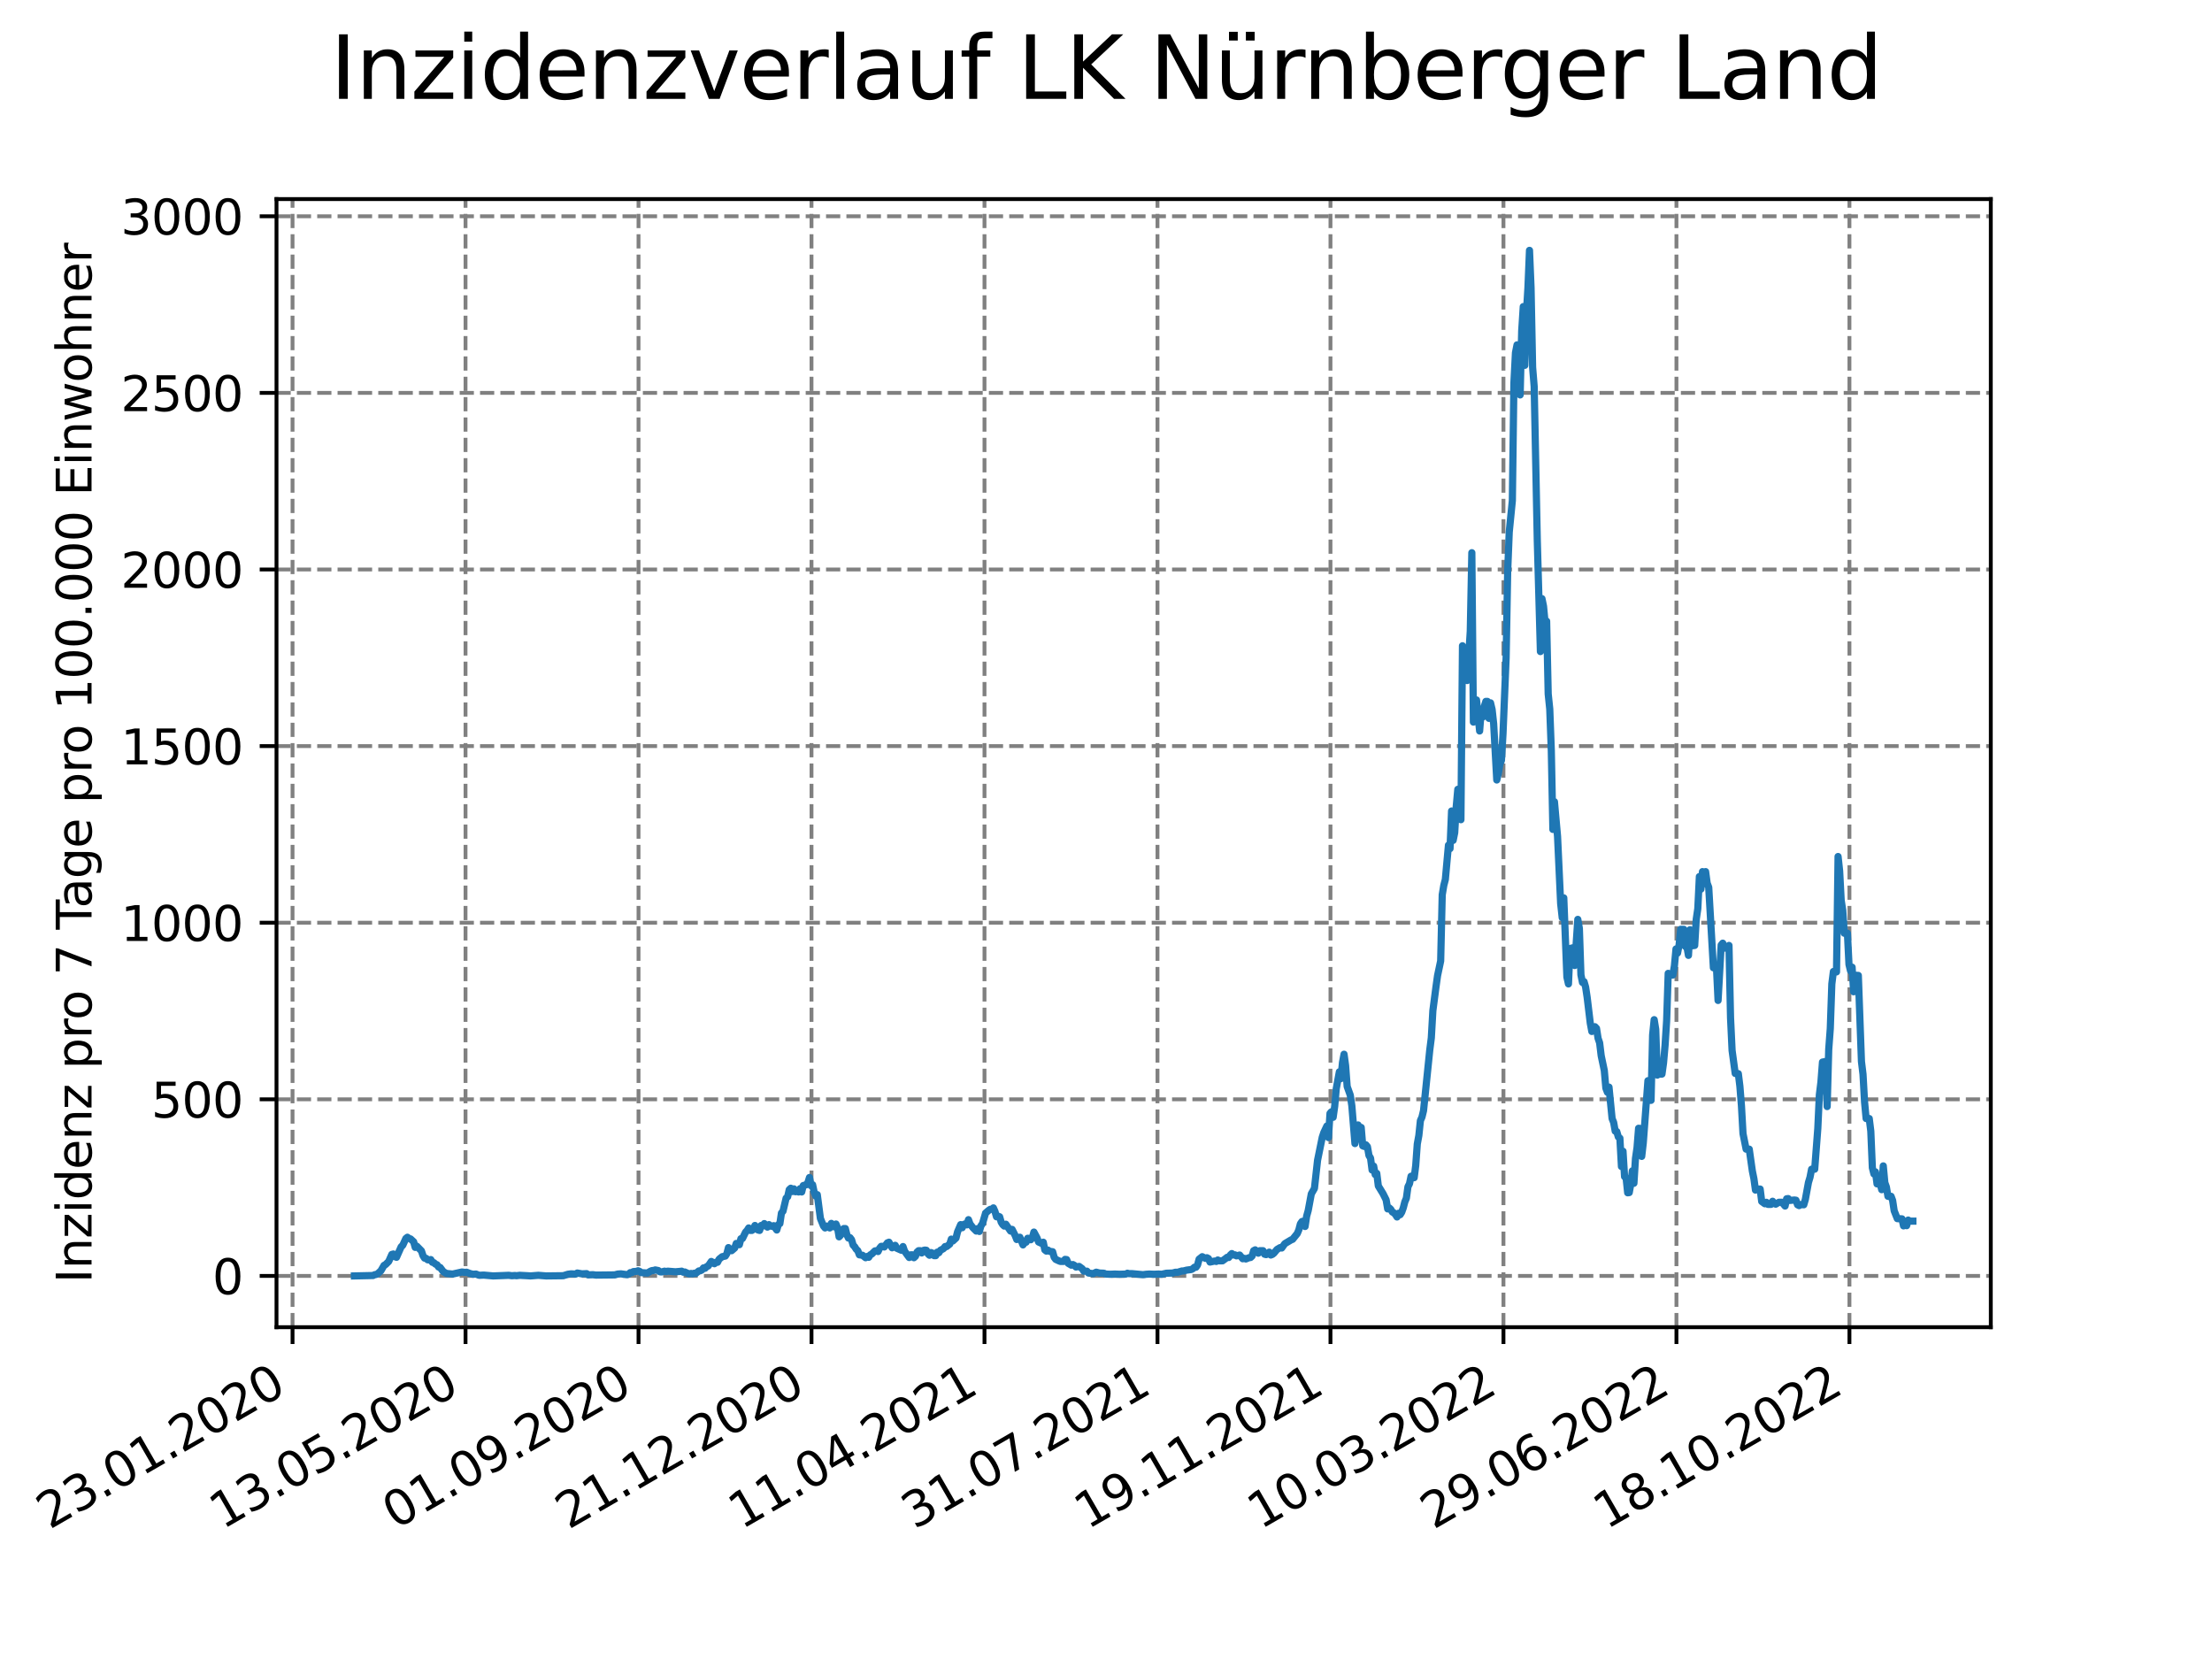 <?xml version="1.0" encoding="utf-8" standalone="no"?>
<!DOCTYPE svg PUBLIC "-//W3C//DTD SVG 1.1//EN"
  "http://www.w3.org/Graphics/SVG/1.1/DTD/svg11.dtd">
<svg xmlns:xlink="http://www.w3.org/1999/xlink" width="460.8pt" height="345.6pt" viewBox="0 0 460.8 345.6" xmlns="http://www.w3.org/2000/svg" version="1.1">
 <defs>
  <style type="text/css">*{stroke-linejoin: round; stroke-linecap: butt}</style>
 </defs>
 <g id="figure_1">
  <g id="patch_1">
   <path d="M 0 345.6 
L 460.8 345.6 
L 460.8 0 
L 0 0 
z
" style="fill: #ffffff"/>
  </g>
  <g id="axes_1">
   <g id="patch_2">
    <path d="M 57.6 276.48 
L 414.72 276.48 
L 414.72 41.472 
L 57.6 41.472 
z
" style="fill: #ffffff"/>
   </g>
   <g id="matplotlib.axis_1">
    <g id="xtick_1">
     <g id="line2d_1">
      <path d="M 60.941 276.48 
L 60.941 41.472 
" clip-path="url(#p858dfb3e0e)" style="fill: none; stroke-dasharray: 2.96,1.28; stroke-dashoffset: 0; stroke: #808080; stroke-width: 0.8"/>
     </g>
     <g id="line2d_2">
      <defs>
       <path id="m885f605ee4" d="M 0 0 
L 0 3.5 
" style="stroke: #000000; stroke-width: 0.8"/>
      </defs>
      <g>
       <use xlink:href="#m885f605ee4" x="60.941" y="276.48" style="stroke: #000000; stroke-width: 0.8"/>
      </g>
     </g>
     <g id="text_1">
      <!-- 23.01.2020 -->
      <g transform="translate(10.316 318.689) rotate(-30) scale(0.1 -0.1)">
       <defs>
        <path id="DejaVuSans-32" d="M 1228 531 
L 3431 531 
L 3431 0 
L 469 0 
L 469 531 
Q 828 903 1448 1529 
Q 2069 2156 2228 2338 
Q 2531 2678 2651 2914 
Q 2772 3150 2772 3378 
Q 2772 3750 2511 3984 
Q 2250 4219 1831 4219 
Q 1534 4219 1204 4116 
Q 875 4013 500 3803 
L 500 4441 
Q 881 4594 1212 4672 
Q 1544 4750 1819 4750 
Q 2544 4750 2975 4387 
Q 3406 4025 3406 3419 
Q 3406 3131 3298 2873 
Q 3191 2616 2906 2266 
Q 2828 2175 2409 1742 
Q 1991 1309 1228 531 
z
" transform="scale(0.016)"/>
        <path id="DejaVuSans-33" d="M 2597 2516 
Q 3050 2419 3304 2112 
Q 3559 1806 3559 1356 
Q 3559 666 3084 287 
Q 2609 -91 1734 -91 
Q 1441 -91 1130 -33 
Q 819 25 488 141 
L 488 750 
Q 750 597 1062 519 
Q 1375 441 1716 441 
Q 2309 441 2620 675 
Q 2931 909 2931 1356 
Q 2931 1769 2642 2001 
Q 2353 2234 1838 2234 
L 1294 2234 
L 1294 2753 
L 1863 2753 
Q 2328 2753 2575 2939 
Q 2822 3125 2822 3475 
Q 2822 3834 2567 4026 
Q 2313 4219 1838 4219 
Q 1578 4219 1281 4162 
Q 984 4106 628 3988 
L 628 4550 
Q 988 4650 1302 4700 
Q 1616 4750 1894 4750 
Q 2613 4750 3031 4423 
Q 3450 4097 3450 3541 
Q 3450 3153 3228 2886 
Q 3006 2619 2597 2516 
z
" transform="scale(0.016)"/>
        <path id="DejaVuSans-2e" d="M 684 794 
L 1344 794 
L 1344 0 
L 684 0 
L 684 794 
z
" transform="scale(0.016)"/>
        <path id="DejaVuSans-30" d="M 2034 4250 
Q 1547 4250 1301 3770 
Q 1056 3291 1056 2328 
Q 1056 1369 1301 889 
Q 1547 409 2034 409 
Q 2525 409 2770 889 
Q 3016 1369 3016 2328 
Q 3016 3291 2770 3770 
Q 2525 4250 2034 4250 
z
M 2034 4750 
Q 2819 4750 3233 4129 
Q 3647 3509 3647 2328 
Q 3647 1150 3233 529 
Q 2819 -91 2034 -91 
Q 1250 -91 836 529 
Q 422 1150 422 2328 
Q 422 3509 836 4129 
Q 1250 4750 2034 4750 
z
" transform="scale(0.016)"/>
        <path id="DejaVuSans-31" d="M 794 531 
L 1825 531 
L 1825 4091 
L 703 3866 
L 703 4441 
L 1819 4666 
L 2450 4666 
L 2450 531 
L 3481 531 
L 3481 0 
L 794 0 
L 794 531 
z
" transform="scale(0.016)"/>
       </defs>
       <use xlink:href="#DejaVuSans-32"/>
       <use xlink:href="#DejaVuSans-33" x="63.623"/>
       <use xlink:href="#DejaVuSans-2e" x="127.246"/>
       <use xlink:href="#DejaVuSans-30" x="159.033"/>
       <use xlink:href="#DejaVuSans-31" x="222.656"/>
       <use xlink:href="#DejaVuSans-2e" x="286.279"/>
       <use xlink:href="#DejaVuSans-32" x="318.066"/>
       <use xlink:href="#DejaVuSans-30" x="381.689"/>
       <use xlink:href="#DejaVuSans-32" x="445.312"/>
       <use xlink:href="#DejaVuSans-30" x="508.936"/>
      </g>
     </g>
    </g>
    <g id="xtick_2">
     <g id="line2d_3">
      <path d="M 96.978 276.48 
L 96.978 41.472 
" clip-path="url(#p858dfb3e0e)" style="fill: none; stroke-dasharray: 2.96,1.28; stroke-dashoffset: 0; stroke: #808080; stroke-width: 0.8"/>
     </g>
     <g id="line2d_4">
      <g>
       <use xlink:href="#m885f605ee4" x="96.978" y="276.48" style="stroke: #000000; stroke-width: 0.8"/>
      </g>
     </g>
     <g id="text_2">
      <!-- 13.05.2020 -->
      <g transform="translate(46.353 318.689) rotate(-30) scale(0.1 -0.1)">
       <defs>
        <path id="DejaVuSans-35" d="M 691 4666 
L 3169 4666 
L 3169 4134 
L 1269 4134 
L 1269 2991 
Q 1406 3038 1543 3061 
Q 1681 3084 1819 3084 
Q 2600 3084 3056 2656 
Q 3513 2228 3513 1497 
Q 3513 744 3044 326 
Q 2575 -91 1722 -91 
Q 1428 -91 1123 -41 
Q 819 9 494 109 
L 494 744 
Q 775 591 1075 516 
Q 1375 441 1709 441 
Q 2250 441 2565 725 
Q 2881 1009 2881 1497 
Q 2881 1984 2565 2268 
Q 2250 2553 1709 2553 
Q 1456 2553 1204 2497 
Q 953 2441 691 2322 
L 691 4666 
z
" transform="scale(0.016)"/>
       </defs>
       <use xlink:href="#DejaVuSans-31"/>
       <use xlink:href="#DejaVuSans-33" x="63.623"/>
       <use xlink:href="#DejaVuSans-2e" x="127.246"/>
       <use xlink:href="#DejaVuSans-30" x="159.033"/>
       <use xlink:href="#DejaVuSans-35" x="222.656"/>
       <use xlink:href="#DejaVuSans-2e" x="286.279"/>
       <use xlink:href="#DejaVuSans-32" x="318.066"/>
       <use xlink:href="#DejaVuSans-30" x="381.689"/>
       <use xlink:href="#DejaVuSans-32" x="445.312"/>
       <use xlink:href="#DejaVuSans-30" x="508.936"/>
      </g>
     </g>
    </g>
    <g id="xtick_3">
     <g id="line2d_5">
      <path d="M 133.015 276.48 
L 133.015 41.472 
" clip-path="url(#p858dfb3e0e)" style="fill: none; stroke-dasharray: 2.96,1.28; stroke-dashoffset: 0; stroke: #808080; stroke-width: 0.8"/>
     </g>
     <g id="line2d_6">
      <g>
       <use xlink:href="#m885f605ee4" x="133.015" y="276.48" style="stroke: #000000; stroke-width: 0.8"/>
      </g>
     </g>
     <g id="text_3">
      <!-- 01.09.2020 -->
      <g transform="translate(82.389 318.689) rotate(-30) scale(0.1 -0.1)">
       <defs>
        <path id="DejaVuSans-39" d="M 703 97 
L 703 672 
Q 941 559 1184 500 
Q 1428 441 1663 441 
Q 2288 441 2617 861 
Q 2947 1281 2994 2138 
Q 2813 1869 2534 1725 
Q 2256 1581 1919 1581 
Q 1219 1581 811 2004 
Q 403 2428 403 3163 
Q 403 3881 828 4315 
Q 1253 4750 1959 4750 
Q 2769 4750 3195 4129 
Q 3622 3509 3622 2328 
Q 3622 1225 3098 567 
Q 2575 -91 1691 -91 
Q 1453 -91 1209 -44 
Q 966 3 703 97 
z
M 1959 2075 
Q 2384 2075 2632 2365 
Q 2881 2656 2881 3163 
Q 2881 3666 2632 3958 
Q 2384 4250 1959 4250 
Q 1534 4250 1286 3958 
Q 1038 3666 1038 3163 
Q 1038 2656 1286 2365 
Q 1534 2075 1959 2075 
z
" transform="scale(0.016)"/>
       </defs>
       <use xlink:href="#DejaVuSans-30"/>
       <use xlink:href="#DejaVuSans-31" x="63.623"/>
       <use xlink:href="#DejaVuSans-2e" x="127.246"/>
       <use xlink:href="#DejaVuSans-30" x="159.033"/>
       <use xlink:href="#DejaVuSans-39" x="222.656"/>
       <use xlink:href="#DejaVuSans-2e" x="286.279"/>
       <use xlink:href="#DejaVuSans-32" x="318.066"/>
       <use xlink:href="#DejaVuSans-30" x="381.689"/>
       <use xlink:href="#DejaVuSans-32" x="445.312"/>
       <use xlink:href="#DejaVuSans-30" x="508.936"/>
      </g>
     </g>
    </g>
    <g id="xtick_4">
     <g id="line2d_7">
      <path d="M 169.051 276.48 
L 169.051 41.472 
" clip-path="url(#p858dfb3e0e)" style="fill: none; stroke-dasharray: 2.96,1.28; stroke-dashoffset: 0; stroke: #808080; stroke-width: 0.8"/>
     </g>
     <g id="line2d_8">
      <g>
       <use xlink:href="#m885f605ee4" x="169.051" y="276.48" style="stroke: #000000; stroke-width: 0.8"/>
      </g>
     </g>
     <g id="text_4">
      <!-- 21.12.2020 -->
      <g transform="translate(118.426 318.689) rotate(-30) scale(0.1 -0.1)">
       <use xlink:href="#DejaVuSans-32"/>
       <use xlink:href="#DejaVuSans-31" x="63.623"/>
       <use xlink:href="#DejaVuSans-2e" x="127.246"/>
       <use xlink:href="#DejaVuSans-31" x="159.033"/>
       <use xlink:href="#DejaVuSans-32" x="222.656"/>
       <use xlink:href="#DejaVuSans-2e" x="286.279"/>
       <use xlink:href="#DejaVuSans-32" x="318.066"/>
       <use xlink:href="#DejaVuSans-30" x="381.689"/>
       <use xlink:href="#DejaVuSans-32" x="445.312"/>
       <use xlink:href="#DejaVuSans-30" x="508.936"/>
      </g>
     </g>
    </g>
    <g id="xtick_5">
     <g id="line2d_9">
      <path d="M 205.088 276.48 
L 205.088 41.472 
" clip-path="url(#p858dfb3e0e)" style="fill: none; stroke-dasharray: 2.96,1.28; stroke-dashoffset: 0; stroke: #808080; stroke-width: 0.8"/>
     </g>
     <g id="line2d_10">
      <g>
       <use xlink:href="#m885f605ee4" x="205.088" y="276.48" style="stroke: #000000; stroke-width: 0.8"/>
      </g>
     </g>
     <g id="text_5">
      <!-- 11.04.2021 -->
      <g transform="translate(154.463 318.689) rotate(-30) scale(0.1 -0.1)">
       <defs>
        <path id="DejaVuSans-34" d="M 2419 4116 
L 825 1625 
L 2419 1625 
L 2419 4116 
z
M 2253 4666 
L 3047 4666 
L 3047 1625 
L 3713 1625 
L 3713 1100 
L 3047 1100 
L 3047 0 
L 2419 0 
L 2419 1100 
L 313 1100 
L 313 1709 
L 2253 4666 
z
" transform="scale(0.016)"/>
       </defs>
       <use xlink:href="#DejaVuSans-31"/>
       <use xlink:href="#DejaVuSans-31" x="63.623"/>
       <use xlink:href="#DejaVuSans-2e" x="127.246"/>
       <use xlink:href="#DejaVuSans-30" x="159.033"/>
       <use xlink:href="#DejaVuSans-34" x="222.656"/>
       <use xlink:href="#DejaVuSans-2e" x="286.279"/>
       <use xlink:href="#DejaVuSans-32" x="318.066"/>
       <use xlink:href="#DejaVuSans-30" x="381.689"/>
       <use xlink:href="#DejaVuSans-32" x="445.312"/>
       <use xlink:href="#DejaVuSans-31" x="508.936"/>
      </g>
     </g>
    </g>
    <g id="xtick_6">
     <g id="line2d_11">
      <path d="M 241.125 276.48 
L 241.125 41.472 
" clip-path="url(#p858dfb3e0e)" style="fill: none; stroke-dasharray: 2.96,1.28; stroke-dashoffset: 0; stroke: #808080; stroke-width: 0.8"/>
     </g>
     <g id="line2d_12">
      <g>
       <use xlink:href="#m885f605ee4" x="241.125" y="276.48" style="stroke: #000000; stroke-width: 0.8"/>
      </g>
     </g>
     <g id="text_6">
      <!-- 31.07.2021 -->
      <g transform="translate(190.499 318.689) rotate(-30) scale(0.1 -0.1)">
       <defs>
        <path id="DejaVuSans-37" d="M 525 4666 
L 3525 4666 
L 3525 4397 
L 1831 0 
L 1172 0 
L 2766 4134 
L 525 4134 
L 525 4666 
z
" transform="scale(0.016)"/>
       </defs>
       <use xlink:href="#DejaVuSans-33"/>
       <use xlink:href="#DejaVuSans-31" x="63.623"/>
       <use xlink:href="#DejaVuSans-2e" x="127.246"/>
       <use xlink:href="#DejaVuSans-30" x="159.033"/>
       <use xlink:href="#DejaVuSans-37" x="222.656"/>
       <use xlink:href="#DejaVuSans-2e" x="286.279"/>
       <use xlink:href="#DejaVuSans-32" x="318.066"/>
       <use xlink:href="#DejaVuSans-30" x="381.689"/>
       <use xlink:href="#DejaVuSans-32" x="445.312"/>
       <use xlink:href="#DejaVuSans-31" x="508.936"/>
      </g>
     </g>
    </g>
    <g id="xtick_7">
     <g id="line2d_13">
      <path d="M 277.161 276.48 
L 277.161 41.472 
" clip-path="url(#p858dfb3e0e)" style="fill: none; stroke-dasharray: 2.96,1.28; stroke-dashoffset: 0; stroke: #808080; stroke-width: 0.8"/>
     </g>
     <g id="line2d_14">
      <g>
       <use xlink:href="#m885f605ee4" x="277.161" y="276.48" style="stroke: #000000; stroke-width: 0.8"/>
      </g>
     </g>
     <g id="text_7">
      <!-- 19.11.2021 -->
      <g transform="translate(226.536 318.689) rotate(-30) scale(0.1 -0.1)">
       <use xlink:href="#DejaVuSans-31"/>
       <use xlink:href="#DejaVuSans-39" x="63.623"/>
       <use xlink:href="#DejaVuSans-2e" x="127.246"/>
       <use xlink:href="#DejaVuSans-31" x="159.033"/>
       <use xlink:href="#DejaVuSans-31" x="222.656"/>
       <use xlink:href="#DejaVuSans-2e" x="286.279"/>
       <use xlink:href="#DejaVuSans-32" x="318.066"/>
       <use xlink:href="#DejaVuSans-30" x="381.689"/>
       <use xlink:href="#DejaVuSans-32" x="445.312"/>
       <use xlink:href="#DejaVuSans-31" x="508.936"/>
      </g>
     </g>
    </g>
    <g id="xtick_8">
     <g id="line2d_15">
      <path d="M 313.198 276.48 
L 313.198 41.472 
" clip-path="url(#p858dfb3e0e)" style="fill: none; stroke-dasharray: 2.96,1.28; stroke-dashoffset: 0; stroke: #808080; stroke-width: 0.8"/>
     </g>
     <g id="line2d_16">
      <g>
       <use xlink:href="#m885f605ee4" x="313.198" y="276.48" style="stroke: #000000; stroke-width: 0.8"/>
      </g>
     </g>
     <g id="text_8">
      <!-- 10.03.2022 -->
      <g transform="translate(262.573 318.689) rotate(-30) scale(0.1 -0.1)">
       <use xlink:href="#DejaVuSans-31"/>
       <use xlink:href="#DejaVuSans-30" x="63.623"/>
       <use xlink:href="#DejaVuSans-2e" x="127.246"/>
       <use xlink:href="#DejaVuSans-30" x="159.033"/>
       <use xlink:href="#DejaVuSans-33" x="222.656"/>
       <use xlink:href="#DejaVuSans-2e" x="286.279"/>
       <use xlink:href="#DejaVuSans-32" x="318.066"/>
       <use xlink:href="#DejaVuSans-30" x="381.689"/>
       <use xlink:href="#DejaVuSans-32" x="445.312"/>
       <use xlink:href="#DejaVuSans-32" x="508.936"/>
      </g>
     </g>
    </g>
    <g id="xtick_9">
     <g id="line2d_17">
      <path d="M 349.234 276.48 
L 349.234 41.472 
" clip-path="url(#p858dfb3e0e)" style="fill: none; stroke-dasharray: 2.96,1.28; stroke-dashoffset: 0; stroke: #808080; stroke-width: 0.8"/>
     </g>
     <g id="line2d_18">
      <g>
       <use xlink:href="#m885f605ee4" x="349.234" y="276.48" style="stroke: #000000; stroke-width: 0.8"/>
      </g>
     </g>
     <g id="text_9">
      <!-- 29.06.2022 -->
      <g transform="translate(298.609 318.689) rotate(-30) scale(0.1 -0.1)">
       <defs>
        <path id="DejaVuSans-36" d="M 2113 2584 
Q 1688 2584 1439 2293 
Q 1191 2003 1191 1497 
Q 1191 994 1439 701 
Q 1688 409 2113 409 
Q 2538 409 2786 701 
Q 3034 994 3034 1497 
Q 3034 2003 2786 2293 
Q 2538 2584 2113 2584 
z
M 3366 4563 
L 3366 3988 
Q 3128 4100 2886 4159 
Q 2644 4219 2406 4219 
Q 1781 4219 1451 3797 
Q 1122 3375 1075 2522 
Q 1259 2794 1537 2939 
Q 1816 3084 2150 3084 
Q 2853 3084 3261 2657 
Q 3669 2231 3669 1497 
Q 3669 778 3244 343 
Q 2819 -91 2113 -91 
Q 1303 -91 875 529 
Q 447 1150 447 2328 
Q 447 3434 972 4092 
Q 1497 4750 2381 4750 
Q 2619 4750 2861 4703 
Q 3103 4656 3366 4563 
z
" transform="scale(0.016)"/>
       </defs>
       <use xlink:href="#DejaVuSans-32"/>
       <use xlink:href="#DejaVuSans-39" x="63.623"/>
       <use xlink:href="#DejaVuSans-2e" x="127.246"/>
       <use xlink:href="#DejaVuSans-30" x="159.033"/>
       <use xlink:href="#DejaVuSans-36" x="222.656"/>
       <use xlink:href="#DejaVuSans-2e" x="286.279"/>
       <use xlink:href="#DejaVuSans-32" x="318.066"/>
       <use xlink:href="#DejaVuSans-30" x="381.689"/>
       <use xlink:href="#DejaVuSans-32" x="445.312"/>
       <use xlink:href="#DejaVuSans-32" x="508.936"/>
      </g>
     </g>
    </g>
    <g id="xtick_10">
     <g id="line2d_19">
      <path d="M 385.271 276.48 
L 385.271 41.472 
" clip-path="url(#p858dfb3e0e)" style="fill: none; stroke-dasharray: 2.96,1.28; stroke-dashoffset: 0; stroke: #808080; stroke-width: 0.8"/>
     </g>
     <g id="line2d_20">
      <g>
       <use xlink:href="#m885f605ee4" x="385.271" y="276.48" style="stroke: #000000; stroke-width: 0.8"/>
      </g>
     </g>
     <g id="text_10">
      <!-- 18.10.2022 -->
      <g transform="translate(334.646 318.689) rotate(-30) scale(0.1 -0.1)">
       <defs>
        <path id="DejaVuSans-38" d="M 2034 2216 
Q 1584 2216 1326 1975 
Q 1069 1734 1069 1313 
Q 1069 891 1326 650 
Q 1584 409 2034 409 
Q 2484 409 2743 651 
Q 3003 894 3003 1313 
Q 3003 1734 2745 1975 
Q 2488 2216 2034 2216 
z
M 1403 2484 
Q 997 2584 770 2862 
Q 544 3141 544 3541 
Q 544 4100 942 4425 
Q 1341 4750 2034 4750 
Q 2731 4750 3128 4425 
Q 3525 4100 3525 3541 
Q 3525 3141 3298 2862 
Q 3072 2584 2669 2484 
Q 3125 2378 3379 2068 
Q 3634 1759 3634 1313 
Q 3634 634 3220 271 
Q 2806 -91 2034 -91 
Q 1263 -91 848 271 
Q 434 634 434 1313 
Q 434 1759 690 2068 
Q 947 2378 1403 2484 
z
M 1172 3481 
Q 1172 3119 1398 2916 
Q 1625 2713 2034 2713 
Q 2441 2713 2670 2916 
Q 2900 3119 2900 3481 
Q 2900 3844 2670 4047 
Q 2441 4250 2034 4250 
Q 1625 4250 1398 4047 
Q 1172 3844 1172 3481 
z
" transform="scale(0.016)"/>
       </defs>
       <use xlink:href="#DejaVuSans-31"/>
       <use xlink:href="#DejaVuSans-38" x="63.623"/>
       <use xlink:href="#DejaVuSans-2e" x="127.246"/>
       <use xlink:href="#DejaVuSans-31" x="159.033"/>
       <use xlink:href="#DejaVuSans-30" x="222.656"/>
       <use xlink:href="#DejaVuSans-2e" x="286.279"/>
       <use xlink:href="#DejaVuSans-32" x="318.066"/>
       <use xlink:href="#DejaVuSans-30" x="381.689"/>
       <use xlink:href="#DejaVuSans-32" x="445.312"/>
       <use xlink:href="#DejaVuSans-32" x="508.936"/>
      </g>
     </g>
    </g>
   </g>
   <g id="matplotlib.axis_2">
    <g id="ytick_1">
     <g id="line2d_21">
      <path d="M 57.6 265.798 
L 414.72 265.798 
" clip-path="url(#p858dfb3e0e)" style="fill: none; stroke-dasharray: 2.96,1.28; stroke-dashoffset: 0; stroke: #808080; stroke-width: 0.8"/>
     </g>
     <g id="line2d_22">
      <defs>
       <path id="m48f6cc6276" d="M 0 0 
L -3.5 0 
" style="stroke: #000000; stroke-width: 0.8"/>
      </defs>
      <g>
       <use xlink:href="#m48f6cc6276" x="57.6" y="265.798" style="stroke: #000000; stroke-width: 0.8"/>
      </g>
     </g>
     <g id="text_11">
      <!-- 0 -->
      <g transform="translate(44.237 269.597) scale(0.1 -0.1)">
       <use xlink:href="#DejaVuSans-30"/>
      </g>
     </g>
    </g>
    <g id="ytick_2">
     <g id="line2d_23">
      <path d="M 57.6 229.008 
L 414.72 229.008 
" clip-path="url(#p858dfb3e0e)" style="fill: none; stroke-dasharray: 2.96,1.28; stroke-dashoffset: 0; stroke: #808080; stroke-width: 0.8"/>
     </g>
     <g id="line2d_24">
      <g>
       <use xlink:href="#m48f6cc6276" x="57.6" y="229.008" style="stroke: #000000; stroke-width: 0.8"/>
      </g>
     </g>
     <g id="text_12">
      <!-- 500 -->
      <g transform="translate(31.512 232.807) scale(0.1 -0.1)">
       <use xlink:href="#DejaVuSans-35"/>
       <use xlink:href="#DejaVuSans-30" x="63.623"/>
       <use xlink:href="#DejaVuSans-30" x="127.246"/>
      </g>
     </g>
    </g>
    <g id="ytick_3">
     <g id="line2d_25">
      <path d="M 57.6 192.217 
L 414.72 192.217 
" clip-path="url(#p858dfb3e0e)" style="fill: none; stroke-dasharray: 2.96,1.28; stroke-dashoffset: 0; stroke: #808080; stroke-width: 0.8"/>
     </g>
     <g id="line2d_26">
      <g>
       <use xlink:href="#m48f6cc6276" x="57.6" y="192.217" style="stroke: #000000; stroke-width: 0.8"/>
      </g>
     </g>
     <g id="text_13">
      <!-- 1000 -->
      <g transform="translate(25.15 196.016) scale(0.1 -0.1)">
       <use xlink:href="#DejaVuSans-31"/>
       <use xlink:href="#DejaVuSans-30" x="63.623"/>
       <use xlink:href="#DejaVuSans-30" x="127.246"/>
       <use xlink:href="#DejaVuSans-30" x="190.869"/>
      </g>
     </g>
    </g>
    <g id="ytick_4">
     <g id="line2d_27">
      <path d="M 57.6 155.427 
L 414.72 155.427 
" clip-path="url(#p858dfb3e0e)" style="fill: none; stroke-dasharray: 2.96,1.28; stroke-dashoffset: 0; stroke: #808080; stroke-width: 0.8"/>
     </g>
     <g id="line2d_28">
      <g>
       <use xlink:href="#m48f6cc6276" x="57.6" y="155.427" style="stroke: #000000; stroke-width: 0.8"/>
      </g>
     </g>
     <g id="text_14">
      <!-- 1500 -->
      <g transform="translate(25.15 159.226) scale(0.1 -0.1)">
       <use xlink:href="#DejaVuSans-31"/>
       <use xlink:href="#DejaVuSans-35" x="63.623"/>
       <use xlink:href="#DejaVuSans-30" x="127.246"/>
       <use xlink:href="#DejaVuSans-30" x="190.869"/>
      </g>
     </g>
    </g>
    <g id="ytick_5">
     <g id="line2d_29">
      <path d="M 57.6 118.637 
L 414.72 118.637 
" clip-path="url(#p858dfb3e0e)" style="fill: none; stroke-dasharray: 2.96,1.28; stroke-dashoffset: 0; stroke: #808080; stroke-width: 0.8"/>
     </g>
     <g id="line2d_30">
      <g>
       <use xlink:href="#m48f6cc6276" x="57.6" y="118.637" style="stroke: #000000; stroke-width: 0.8"/>
      </g>
     </g>
     <g id="text_15">
      <!-- 2000 -->
      <g transform="translate(25.15 122.436) scale(0.1 -0.1)">
       <use xlink:href="#DejaVuSans-32"/>
       <use xlink:href="#DejaVuSans-30" x="63.623"/>
       <use xlink:href="#DejaVuSans-30" x="127.246"/>
       <use xlink:href="#DejaVuSans-30" x="190.869"/>
      </g>
     </g>
    </g>
    <g id="ytick_6">
     <g id="line2d_31">
      <path d="M 57.6 81.846 
L 414.72 81.846 
" clip-path="url(#p858dfb3e0e)" style="fill: none; stroke-dasharray: 2.96,1.28; stroke-dashoffset: 0; stroke: #808080; stroke-width: 0.8"/>
     </g>
     <g id="line2d_32">
      <g>
       <use xlink:href="#m48f6cc6276" x="57.6" y="81.846" style="stroke: #000000; stroke-width: 0.8"/>
      </g>
     </g>
     <g id="text_16">
      <!-- 2500 -->
      <g transform="translate(25.15 85.646) scale(0.1 -0.1)">
       <use xlink:href="#DejaVuSans-32"/>
       <use xlink:href="#DejaVuSans-35" x="63.623"/>
       <use xlink:href="#DejaVuSans-30" x="127.246"/>
       <use xlink:href="#DejaVuSans-30" x="190.869"/>
      </g>
     </g>
    </g>
    <g id="ytick_7">
     <g id="line2d_33">
      <path d="M 57.6 45.056 
L 414.72 45.056 
" clip-path="url(#p858dfb3e0e)" style="fill: none; stroke-dasharray: 2.96,1.28; stroke-dashoffset: 0; stroke: #808080; stroke-width: 0.8"/>
     </g>
     <g id="line2d_34">
      <g>
       <use xlink:href="#m48f6cc6276" x="57.6" y="45.056" style="stroke: #000000; stroke-width: 0.8"/>
      </g>
     </g>
     <g id="text_17">
      <!-- 3000 -->
      <g transform="translate(25.15 48.855) scale(0.1 -0.1)">
       <use xlink:href="#DejaVuSans-33"/>
       <use xlink:href="#DejaVuSans-30" x="63.623"/>
       <use xlink:href="#DejaVuSans-30" x="127.246"/>
       <use xlink:href="#DejaVuSans-30" x="190.869"/>
      </g>
     </g>
    </g>
    <g id="text_18">
     <!-- Inzidenz pro 7 Tage pro 100.000 Einwohner -->
     <g transform="translate(19.07 267.301) rotate(-90) scale(0.1 -0.1)">
      <defs>
       <path id="DejaVuSans-49" d="M 628 4666 
L 1259 4666 
L 1259 0 
L 628 0 
L 628 4666 
z
" transform="scale(0.016)"/>
       <path id="DejaVuSans-6e" d="M 3513 2113 
L 3513 0 
L 2938 0 
L 2938 2094 
Q 2938 2591 2744 2837 
Q 2550 3084 2163 3084 
Q 1697 3084 1428 2787 
Q 1159 2491 1159 1978 
L 1159 0 
L 581 0 
L 581 3500 
L 1159 3500 
L 1159 2956 
Q 1366 3272 1645 3428 
Q 1925 3584 2291 3584 
Q 2894 3584 3203 3211 
Q 3513 2838 3513 2113 
z
" transform="scale(0.016)"/>
       <path id="DejaVuSans-7a" d="M 353 3500 
L 3084 3500 
L 3084 2975 
L 922 459 
L 3084 459 
L 3084 0 
L 275 0 
L 275 525 
L 2438 3041 
L 353 3041 
L 353 3500 
z
" transform="scale(0.016)"/>
       <path id="DejaVuSans-69" d="M 603 3500 
L 1178 3500 
L 1178 0 
L 603 0 
L 603 3500 
z
M 603 4863 
L 1178 4863 
L 1178 4134 
L 603 4134 
L 603 4863 
z
" transform="scale(0.016)"/>
       <path id="DejaVuSans-64" d="M 2906 2969 
L 2906 4863 
L 3481 4863 
L 3481 0 
L 2906 0 
L 2906 525 
Q 2725 213 2448 61 
Q 2172 -91 1784 -91 
Q 1150 -91 751 415 
Q 353 922 353 1747 
Q 353 2572 751 3078 
Q 1150 3584 1784 3584 
Q 2172 3584 2448 3432 
Q 2725 3281 2906 2969 
z
M 947 1747 
Q 947 1113 1208 752 
Q 1469 391 1925 391 
Q 2381 391 2643 752 
Q 2906 1113 2906 1747 
Q 2906 2381 2643 2742 
Q 2381 3103 1925 3103 
Q 1469 3103 1208 2742 
Q 947 2381 947 1747 
z
" transform="scale(0.016)"/>
       <path id="DejaVuSans-65" d="M 3597 1894 
L 3597 1613 
L 953 1613 
Q 991 1019 1311 708 
Q 1631 397 2203 397 
Q 2534 397 2845 478 
Q 3156 559 3463 722 
L 3463 178 
Q 3153 47 2828 -22 
Q 2503 -91 2169 -91 
Q 1331 -91 842 396 
Q 353 884 353 1716 
Q 353 2575 817 3079 
Q 1281 3584 2069 3584 
Q 2775 3584 3186 3129 
Q 3597 2675 3597 1894 
z
M 3022 2063 
Q 3016 2534 2758 2815 
Q 2500 3097 2075 3097 
Q 1594 3097 1305 2825 
Q 1016 2553 972 2059 
L 3022 2063 
z
" transform="scale(0.016)"/>
       <path id="DejaVuSans-20" transform="scale(0.016)"/>
       <path id="DejaVuSans-70" d="M 1159 525 
L 1159 -1331 
L 581 -1331 
L 581 3500 
L 1159 3500 
L 1159 2969 
Q 1341 3281 1617 3432 
Q 1894 3584 2278 3584 
Q 2916 3584 3314 3078 
Q 3713 2572 3713 1747 
Q 3713 922 3314 415 
Q 2916 -91 2278 -91 
Q 1894 -91 1617 61 
Q 1341 213 1159 525 
z
M 3116 1747 
Q 3116 2381 2855 2742 
Q 2594 3103 2138 3103 
Q 1681 3103 1420 2742 
Q 1159 2381 1159 1747 
Q 1159 1113 1420 752 
Q 1681 391 2138 391 
Q 2594 391 2855 752 
Q 3116 1113 3116 1747 
z
" transform="scale(0.016)"/>
       <path id="DejaVuSans-72" d="M 2631 2963 
Q 2534 3019 2420 3045 
Q 2306 3072 2169 3072 
Q 1681 3072 1420 2755 
Q 1159 2438 1159 1844 
L 1159 0 
L 581 0 
L 581 3500 
L 1159 3500 
L 1159 2956 
Q 1341 3275 1631 3429 
Q 1922 3584 2338 3584 
Q 2397 3584 2469 3576 
Q 2541 3569 2628 3553 
L 2631 2963 
z
" transform="scale(0.016)"/>
       <path id="DejaVuSans-6f" d="M 1959 3097 
Q 1497 3097 1228 2736 
Q 959 2375 959 1747 
Q 959 1119 1226 758 
Q 1494 397 1959 397 
Q 2419 397 2687 759 
Q 2956 1122 2956 1747 
Q 2956 2369 2687 2733 
Q 2419 3097 1959 3097 
z
M 1959 3584 
Q 2709 3584 3137 3096 
Q 3566 2609 3566 1747 
Q 3566 888 3137 398 
Q 2709 -91 1959 -91 
Q 1206 -91 779 398 
Q 353 888 353 1747 
Q 353 2609 779 3096 
Q 1206 3584 1959 3584 
z
" transform="scale(0.016)"/>
       <path id="DejaVuSans-54" d="M -19 4666 
L 3928 4666 
L 3928 4134 
L 2272 4134 
L 2272 0 
L 1638 0 
L 1638 4134 
L -19 4134 
L -19 4666 
z
" transform="scale(0.016)"/>
       <path id="DejaVuSans-61" d="M 2194 1759 
Q 1497 1759 1228 1600 
Q 959 1441 959 1056 
Q 959 750 1161 570 
Q 1363 391 1709 391 
Q 2188 391 2477 730 
Q 2766 1069 2766 1631 
L 2766 1759 
L 2194 1759 
z
M 3341 1997 
L 3341 0 
L 2766 0 
L 2766 531 
Q 2569 213 2275 61 
Q 1981 -91 1556 -91 
Q 1019 -91 701 211 
Q 384 513 384 1019 
Q 384 1609 779 1909 
Q 1175 2209 1959 2209 
L 2766 2209 
L 2766 2266 
Q 2766 2663 2505 2880 
Q 2244 3097 1772 3097 
Q 1472 3097 1187 3025 
Q 903 2953 641 2809 
L 641 3341 
Q 956 3463 1253 3523 
Q 1550 3584 1831 3584 
Q 2591 3584 2966 3190 
Q 3341 2797 3341 1997 
z
" transform="scale(0.016)"/>
       <path id="DejaVuSans-67" d="M 2906 1791 
Q 2906 2416 2648 2759 
Q 2391 3103 1925 3103 
Q 1463 3103 1205 2759 
Q 947 2416 947 1791 
Q 947 1169 1205 825 
Q 1463 481 1925 481 
Q 2391 481 2648 825 
Q 2906 1169 2906 1791 
z
M 3481 434 
Q 3481 -459 3084 -895 
Q 2688 -1331 1869 -1331 
Q 1566 -1331 1297 -1286 
Q 1028 -1241 775 -1147 
L 775 -588 
Q 1028 -725 1275 -790 
Q 1522 -856 1778 -856 
Q 2344 -856 2625 -561 
Q 2906 -266 2906 331 
L 2906 616 
Q 2728 306 2450 153 
Q 2172 0 1784 0 
Q 1141 0 747 490 
Q 353 981 353 1791 
Q 353 2603 747 3093 
Q 1141 3584 1784 3584 
Q 2172 3584 2450 3431 
Q 2728 3278 2906 2969 
L 2906 3500 
L 3481 3500 
L 3481 434 
z
" transform="scale(0.016)"/>
       <path id="DejaVuSans-45" d="M 628 4666 
L 3578 4666 
L 3578 4134 
L 1259 4134 
L 1259 2753 
L 3481 2753 
L 3481 2222 
L 1259 2222 
L 1259 531 
L 3634 531 
L 3634 0 
L 628 0 
L 628 4666 
z
" transform="scale(0.016)"/>
       <path id="DejaVuSans-77" d="M 269 3500 
L 844 3500 
L 1563 769 
L 2278 3500 
L 2956 3500 
L 3675 769 
L 4391 3500 
L 4966 3500 
L 4050 0 
L 3372 0 
L 2619 2869 
L 1863 0 
L 1184 0 
L 269 3500 
z
" transform="scale(0.016)"/>
       <path id="DejaVuSans-68" d="M 3513 2113 
L 3513 0 
L 2938 0 
L 2938 2094 
Q 2938 2591 2744 2837 
Q 2550 3084 2163 3084 
Q 1697 3084 1428 2787 
Q 1159 2491 1159 1978 
L 1159 0 
L 581 0 
L 581 4863 
L 1159 4863 
L 1159 2956 
Q 1366 3272 1645 3428 
Q 1925 3584 2291 3584 
Q 2894 3584 3203 3211 
Q 3513 2838 3513 2113 
z
" transform="scale(0.016)"/>
      </defs>
      <use xlink:href="#DejaVuSans-49"/>
      <use xlink:href="#DejaVuSans-6e" x="29.492"/>
      <use xlink:href="#DejaVuSans-7a" x="92.871"/>
      <use xlink:href="#DejaVuSans-69" x="145.361"/>
      <use xlink:href="#DejaVuSans-64" x="173.145"/>
      <use xlink:href="#DejaVuSans-65" x="236.621"/>
      <use xlink:href="#DejaVuSans-6e" x="298.145"/>
      <use xlink:href="#DejaVuSans-7a" x="361.523"/>
      <use xlink:href="#DejaVuSans-20" x="414.014"/>
      <use xlink:href="#DejaVuSans-70" x="445.801"/>
      <use xlink:href="#DejaVuSans-72" x="509.277"/>
      <use xlink:href="#DejaVuSans-6f" x="548.141"/>
      <use xlink:href="#DejaVuSans-20" x="609.322"/>
      <use xlink:href="#DejaVuSans-37" x="641.109"/>
      <use xlink:href="#DejaVuSans-20" x="704.732"/>
      <use xlink:href="#DejaVuSans-54" x="736.52"/>
      <use xlink:href="#DejaVuSans-61" x="781.104"/>
      <use xlink:href="#DejaVuSans-67" x="842.383"/>
      <use xlink:href="#DejaVuSans-65" x="905.859"/>
      <use xlink:href="#DejaVuSans-20" x="967.383"/>
      <use xlink:href="#DejaVuSans-70" x="999.17"/>
      <use xlink:href="#DejaVuSans-72" x="1062.646"/>
      <use xlink:href="#DejaVuSans-6f" x="1101.51"/>
      <use xlink:href="#DejaVuSans-20" x="1162.691"/>
      <use xlink:href="#DejaVuSans-31" x="1194.479"/>
      <use xlink:href="#DejaVuSans-30" x="1258.102"/>
      <use xlink:href="#DejaVuSans-30" x="1321.725"/>
      <use xlink:href="#DejaVuSans-2e" x="1385.348"/>
      <use xlink:href="#DejaVuSans-30" x="1417.135"/>
      <use xlink:href="#DejaVuSans-30" x="1480.758"/>
      <use xlink:href="#DejaVuSans-30" x="1544.381"/>
      <use xlink:href="#DejaVuSans-20" x="1608.004"/>
      <use xlink:href="#DejaVuSans-45" x="1639.791"/>
      <use xlink:href="#DejaVuSans-69" x="1702.975"/>
      <use xlink:href="#DejaVuSans-6e" x="1730.758"/>
      <use xlink:href="#DejaVuSans-77" x="1794.137"/>
      <use xlink:href="#DejaVuSans-6f" x="1875.924"/>
      <use xlink:href="#DejaVuSans-68" x="1937.105"/>
      <use xlink:href="#DejaVuSans-6e" x="2000.484"/>
      <use xlink:href="#DejaVuSans-65" x="2063.863"/>
      <use xlink:href="#DejaVuSans-72" x="2125.387"/>
     </g>
    </g>
   </g>
   <g id="line2d_35">
    <path d="M 73.833 265.798 
L 77.729 265.712 
L 78.053 265.539 
L 78.378 265.496 
L 78.703 265.324 
L 79.352 264.721 
L 80.001 263.601 
L 80.326 263.428 
L 80.975 262.782 
L 81.624 261.317 
L 81.949 261.231 
L 82.274 261.791 
L 82.598 261.92 
L 83.572 259.723 
L 83.897 259.422 
L 84.546 258 
L 84.871 257.741 
L 85.196 258 
L 85.52 258.086 
L 86.17 258.689 
L 86.494 259.853 
L 86.819 259.594 
L 87.793 260.585 
L 88.118 261.576 
L 88.442 262.093 
L 88.767 262.136 
L 89.091 262.437 
L 89.416 262.481 
L 89.741 262.394 
L 90.065 262.954 
L 90.39 263.041 
L 90.715 263.342 
L 91.039 263.471 
L 91.364 263.945 
L 91.689 264.031 
L 92.338 264.893 
L 92.987 265.281 
L 94.286 265.41 
L 96.234 264.979 
L 96.883 265.065 
L 97.208 265.022 
L 97.857 265.281 
L 98.506 265.453 
L 99.156 265.41 
L 99.805 265.669 
L 100.779 265.625 
L 102.727 265.798 
L 105 265.712 
L 105.974 265.669 
L 106.623 265.755 
L 107.272 265.712 
L 107.597 265.755 
L 108.246 265.669 
L 109.869 265.755 
L 110.519 265.798 
L 112.142 265.669 
L 113.765 265.798 
L 117.336 265.755 
L 118.31 265.453 
L 118.96 265.367 
L 119.934 265.41 
L 120.258 265.195 
L 121.232 265.367 
L 122.206 265.324 
L 122.531 265.582 
L 123.505 265.539 
L 124.154 265.625 
L 128.05 265.582 
L 128.699 265.41 
L 129.349 265.367 
L 130.647 265.539 
L 130.972 265.41 
L 131.297 265.109 
L 131.621 265.109 
L 131.946 264.893 
L 132.595 264.85 
L 132.92 264.721 
L 133.245 264.85 
L 133.569 265.109 
L 134.868 265.195 
L 135.517 264.807 
L 135.842 264.678 
L 136.166 264.678 
L 136.491 264.548 
L 137.14 264.678 
L 137.465 264.936 
L 137.79 264.979 
L 138.439 264.807 
L 138.764 264.893 
L 139.088 264.807 
L 140.712 264.936 
L 141.686 264.85 
L 142.01 264.807 
L 142.335 265.022 
L 142.659 264.979 
L 143.309 265.281 
L 143.633 265.367 
L 143.958 265.281 
L 144.283 265.367 
L 144.607 265.238 
L 144.932 265.281 
L 145.581 264.764 
L 145.906 264.721 
L 146.231 264.548 
L 146.555 264.118 
L 146.88 264.204 
L 147.205 263.859 
L 147.529 263.73 
L 148.179 262.782 
L 148.828 263.256 
L 149.153 262.954 
L 149.477 262.954 
L 149.802 262.308 
L 150.451 261.791 
L 151.101 261.662 
L 151.425 261.145 
L 151.75 259.896 
L 152.399 260.542 
L 153.048 259.982 
L 153.373 259.034 
L 154.022 259.292 
L 154.347 258.043 
L 154.672 258 
L 155.321 256.664 
L 155.646 256.32 
L 155.97 255.803 
L 156.295 256.32 
L 156.62 256.32 
L 156.944 256.104 
L 157.269 255.286 
L 157.918 256.234 
L 158.243 256.32 
L 158.568 255.286 
L 158.892 255.415 
L 159.217 254.898 
L 159.866 255.63 
L 160.191 255.113 
L 160.515 255.415 
L 160.84 255.458 
L 161.165 255.329 
L 161.814 256.234 
L 162.139 255.113 
L 162.463 254.898 
L 162.788 252.701 
L 163.113 252.313 
L 163.762 249.599 
L 164.087 249.297 
L 164.411 247.833 
L 164.736 247.531 
L 165.061 248.22 
L 165.385 247.66 
L 165.71 248.263 
L 166.035 248.177 
L 166.359 248.307 
L 166.684 247.617 
L 167.009 248.307 
L 167.333 246.971 
L 167.983 246.799 
L 168.307 246.325 
L 168.632 245.291 
L 168.957 247.014 
L 169.281 246.799 
L 169.606 248.35 
L 169.93 249.168 
L 170.255 248.867 
L 170.904 253.821 
L 171.554 255.415 
L 171.878 255.803 
L 172.203 255.415 
L 172.852 255.803 
L 173.177 254.855 
L 173.502 255.372 
L 173.826 255.587 
L 174.151 254.984 
L 174.476 255.76 
L 174.8 257.655 
L 175.125 257.311 
L 175.774 255.932 
L 176.099 255.932 
L 176.424 257.224 
L 176.748 257.914 
L 177.073 257.828 
L 177.398 258.258 
L 177.722 259.379 
L 178.047 259.723 
L 178.371 260.24 
L 178.696 260.542 
L 179.021 261.403 
L 179.67 261.49 
L 180.319 262.007 
L 180.644 261.748 
L 180.969 261.92 
L 181.293 261.403 
L 181.618 261.231 
L 182.267 260.585 
L 182.592 260.542 
L 182.917 260.714 
L 183.241 260.025 
L 183.566 259.637 
L 183.891 259.637 
L 184.215 259.766 
L 184.865 258.905 
L 185.189 258.775 
L 185.839 259.939 
L 186.488 259.422 
L 186.813 260.025 
L 187.786 260.456 
L 188.111 259.68 
L 188.436 260.628 
L 189.085 261.533 
L 189.41 261.964 
L 189.734 261.403 
L 190.059 261.403 
L 190.384 262.007 
L 190.708 261.705 
L 191.033 260.843 
L 191.358 260.542 
L 191.682 260.542 
L 192.007 261.016 
L 192.332 260.499 
L 192.656 260.413 
L 192.981 260.456 
L 193.306 261.188 
L 193.63 261.49 
L 193.955 260.93 
L 194.28 261.059 
L 194.604 261.576 
L 194.929 261.576 
L 195.254 260.843 
L 195.578 260.973 
L 195.903 260.456 
L 196.552 260.111 
L 196.877 259.68 
L 197.201 259.68 
L 197.851 259.163 
L 198.175 258.129 
L 198.5 258.517 
L 199.149 257.914 
L 199.474 256.621 
L 200.123 255.113 
L 200.448 255.76 
L 200.773 255.07 
L 201.097 254.941 
L 201.422 255.157 
L 201.747 254.08 
L 202.071 254.984 
L 202.721 255.803 
L 203.37 256.449 
L 203.695 255.932 
L 204.019 256.535 
L 204.344 255.372 
L 204.669 254.898 
L 205.318 252.701 
L 205.967 252.141 
L 206.292 251.925 
L 206.616 251.925 
L 206.941 251.624 
L 207.266 252.356 
L 207.59 253.476 
L 207.915 253.347 
L 208.24 253.476 
L 208.564 254.596 
L 208.889 255.113 
L 209.214 255.415 
L 209.538 255.027 
L 210.512 256.449 
L 210.837 256.104 
L 211.486 257.397 
L 211.811 258.215 
L 212.46 257.741 
L 213.11 259.336 
L 213.434 258.862 
L 213.759 258.775 
L 214.083 257.957 
L 214.408 258 
L 214.733 258.258 
L 215.057 257.828 
L 215.382 256.664 
L 216.031 257.871 
L 216.356 258.732 
L 217.005 259.034 
L 217.33 258.775 
L 217.655 260.369 
L 217.979 260.628 
L 218.304 260.413 
L 218.629 260.671 
L 219.278 260.757 
L 219.603 261.92 
L 219.927 262.351 
L 220.577 262.653 
L 220.901 262.782 
L 221.551 262.782 
L 221.875 262.351 
L 222.2 262.394 
L 222.525 263.17 
L 223.174 263.558 
L 223.498 263.428 
L 223.823 263.601 
L 224.148 263.945 
L 224.797 263.816 
L 225.446 264.29 
L 225.771 264.807 
L 226.42 264.807 
L 226.745 265.195 
L 227.719 265.324 
L 228.368 265.022 
L 229.018 265.195 
L 229.992 265.238 
L 230.316 265.41 
L 231.29 265.453 
L 232.264 265.41 
L 233.238 265.453 
L 234.537 265.41 
L 234.861 265.238 
L 235.186 265.324 
L 235.835 265.324 
L 238.108 265.539 
L 238.757 265.453 
L 239.407 265.41 
L 240.381 265.453 
L 241.354 265.41 
L 242.004 265.453 
L 242.978 265.238 
L 244.276 265.195 
L 244.926 265.022 
L 245.25 265.065 
L 246.224 264.764 
L 246.549 264.764 
L 247.198 264.592 
L 248.172 264.462 
L 248.497 264.29 
L 248.822 263.988 
L 249.146 263.988 
L 249.471 263.514 
L 249.795 262.308 
L 250.445 261.791 
L 251.094 262.136 
L 251.419 262.007 
L 251.743 262.179 
L 252.068 262.911 
L 253.042 262.696 
L 253.367 262.782 
L 253.691 262.481 
L 254.016 262.653 
L 254.665 262.653 
L 255.315 262.179 
L 255.639 261.92 
L 255.964 261.964 
L 256.289 261.447 
L 256.613 261.145 
L 256.938 261.447 
L 257.263 261.403 
L 257.587 261.619 
L 258.237 261.447 
L 258.886 262.222 
L 259.21 262.136 
L 259.535 262.265 
L 260.184 262.007 
L 260.509 261.964 
L 260.834 261.662 
L 261.158 260.542 
L 261.483 260.369 
L 262.132 261.059 
L 262.457 260.542 
L 263.106 260.542 
L 263.431 261.274 
L 263.756 261.36 
L 264.405 260.843 
L 264.73 261.447 
L 265.054 261.317 
L 265.379 261.059 
L 266.028 260.283 
L 266.678 259.896 
L 267.002 259.982 
L 267.651 259.077 
L 268.95 258.302 
L 269.275 258.172 
L 270.249 256.966 
L 270.573 256.191 
L 270.898 254.941 
L 271.223 254.467 
L 271.547 254.381 
L 271.872 255.501 
L 272.197 253.347 
L 272.521 252.184 
L 273.171 248.694 
L 273.82 247.574 
L 274.469 241.715 
L 275.443 236.933 
L 275.768 235.942 
L 276.417 234.563 
L 276.742 236.976 
L 277.066 231.935 
L 277.391 231.591 
L 277.716 232.754 
L 278.04 230.471 
L 278.365 226.809 
L 279.014 223.276 
L 279.339 224.698 
L 279.664 221.337 
L 279.988 219.614 
L 280.313 221.983 
L 280.638 226.335 
L 281.287 228.144 
L 281.612 230.341 
L 282.261 238.225 
L 282.91 234.348 
L 283.235 235.813 
L 283.56 234.865 
L 283.884 238.699 
L 284.209 238.828 
L 284.534 238.484 
L 284.858 238.872 
L 285.183 240.724 
L 285.507 241.241 
L 285.832 243.74 
L 286.157 242.921 
L 286.481 244.688 
L 286.806 244.429 
L 287.131 247.057 
L 288.105 248.651 
L 288.754 249.944 
L 289.079 251.839 
L 289.403 251.624 
L 289.728 251.925 
L 290.053 252.485 
L 290.377 252.658 
L 290.702 253.002 
L 291.027 253.519 
L 291.351 252.744 
L 291.676 253.046 
L 292.001 252.529 
L 292.325 251.624 
L 292.65 250.374 
L 292.975 249.599 
L 293.299 247.229 
L 293.624 246.583 
L 293.949 245.032 
L 294.273 244.946 
L 294.598 245.334 
L 294.922 242.792 
L 295.247 238.312 
L 295.572 236.545 
L 295.896 233.443 
L 296.221 232.711 
L 296.546 231.375 
L 297.844 218.752 
L 298.169 216.21 
L 298.494 210.524 
L 299.143 205.569 
L 299.468 203.243 
L 300.117 200.184 
L 300.442 186.398 
L 300.766 184.459 
L 301.091 183.21 
L 301.74 176.058 
L 302.065 176.79 
L 302.39 168.949 
L 302.714 175.067 
L 303.039 173.473 
L 303.363 168.002 
L 303.688 164.426 
L 304.013 169.38 
L 304.337 170.759 
L 304.662 134.527 
L 304.987 136.896 
L 305.311 141.549 
L 305.636 141.765 
L 306.285 131.511 
L 306.61 115.14 
L 306.935 150.424 
L 307.259 145.771 
L 307.584 145.814 
L 308.233 152.277 
L 308.558 148.141 
L 308.883 149.39 
L 309.207 147.15 
L 309.532 146.116 
L 309.857 146.116 
L 310.181 149.649 
L 310.506 146.418 
L 310.831 147.796 
L 311.155 150.769 
L 311.805 162.487 
L 312.129 161.152 
L 312.454 159.213 
L 312.778 158.394 
L 313.103 152.837 
L 313.752 137.069 
L 314.077 119.017 
L 314.402 110.832 
L 315.051 104.283 
L 315.376 79.77 
L 315.7 73.48 
L 316.025 71.843 
L 316.35 80.933 
L 316.674 82.269 
L 316.999 68.956 
L 317.324 63.872 
L 317.648 76.108 
L 317.973 65.294 
L 318.298 59.952 
L 318.622 52.154 
L 318.947 59.995 
L 319.272 76.539 
L 319.596 80.502 
L 320.246 112.598 
L 320.895 135.733 
L 321.219 124.704 
L 321.544 126.298 
L 321.869 129.702 
L 322.193 129.4 
L 322.518 144.565 
L 322.843 147.71 
L 323.167 156.37 
L 323.492 172.784 
L 323.817 167.011 
L 324.466 174.249 
L 325.115 188.25 
L 325.44 191.18 
L 325.765 187.044 
L 326.414 203.544 
L 326.739 204.966 
L 327.063 197.599 
L 327.713 197.427 
L 328.037 201.132 
L 328.687 191.524 
L 329.011 193.42 
L 329.336 203.07 
L 329.661 204.664 
L 329.985 204.492 
L 330.31 205.612 
L 330.634 207.766 
L 331.284 213.152 
L 331.608 214.875 
L 331.933 213.927 
L 332.258 213.884 
L 332.582 214.229 
L 332.907 216.297 
L 333.232 217.244 
L 333.556 219.915 
L 334.206 223.017 
L 334.53 226.679 
L 334.855 227.541 
L 335.18 226.464 
L 335.829 233.012 
L 336.154 233.831 
L 336.478 235.64 
L 336.803 235.727 
L 337.128 236.847 
L 337.452 237.105 
L 337.777 243.007 
L 338.102 239.819 
L 338.426 245.118 
L 338.751 245.42 
L 339.075 248.479 
L 339.4 248.436 
L 339.725 246.669 
L 340.049 243.912 
L 340.374 246.497 
L 340.699 241.327 
L 341.023 239.087 
L 341.348 235.037 
L 341.673 235.08 
L 341.997 240.896 
L 342.322 238.096 
L 343.296 225.128 
L 343.621 229.221 
L 343.945 229.221 
L 344.27 215.607 
L 344.595 212.419 
L 344.919 214.444 
L 345.244 223.965 
L 345.569 223.75 
L 346.218 223.75 
L 346.543 221.423 
L 346.867 217.718 
L 347.192 212.635 
L 347.517 202.769 
L 347.841 203.157 
L 348.49 203.114 
L 348.815 201.175 
L 349.14 197.685 
L 349.464 198.547 
L 349.789 196.824 
L 350.114 193.592 
L 350.763 193.592 
L 351.088 197.168 
L 351.412 197.211 
L 351.737 199.021 
L 352.062 193.679 
L 352.386 197.039 
L 353.036 196.953 
L 353.36 191.481 
L 353.685 189.284 
L 354.01 182.606 
L 354.334 185.234 
L 354.659 181.573 
L 354.984 181.702 
L 355.308 181.573 
L 355.633 183.985 
L 355.958 184.847 
L 356.931 201.606 
L 357.256 201.606 
L 357.581 201.735 
L 357.905 208.413 
L 358.555 196.867 
L 358.879 196.479 
L 359.204 197.513 
L 359.853 197.47 
L 360.178 196.953 
L 360.503 212.031 
L 360.827 218.838 
L 361.477 223.621 
L 362.126 223.664 
L 362.451 226.292 
L 362.775 230.341 
L 363.1 236.157 
L 363.749 239.389 
L 364.399 239.389 
L 365.048 243.955 
L 365.373 245.549 
L 365.697 247.919 
L 366.022 247.703 
L 366.671 247.703 
L 366.996 250.288 
L 367.645 250.762 
L 367.97 250.461 
L 368.294 250.891 
L 368.944 250.891 
L 369.268 250.245 
L 369.593 250.719 
L 369.918 250.848 
L 370.567 250.461 
L 371.216 250.461 
L 371.866 251.236 
L 372.19 249.728 
L 372.515 249.685 
L 372.84 250.073 
L 373.814 249.987 
L 374.138 250.03 
L 374.463 250.978 
L 374.787 251.15 
L 375.112 250.935 
L 375.761 250.978 
L 376.086 249.857 
L 376.735 246.325 
L 377.06 245.248 
L 377.385 243.568 
L 378.034 243.568 
L 378.683 235.08 
L 379.008 228.058 
L 379.333 225.43 
L 379.657 221.251 
L 380.307 221.122 
L 380.631 230.514 
L 380.956 218.623 
L 381.281 214.272 
L 381.605 204.966 
L 381.93 202.381 
L 382.579 202.467 
L 382.904 178.428 
L 383.229 181.443 
L 383.553 187.561 
L 383.878 189.629 
L 384.202 194.411 
L 384.852 194.411 
L 385.176 200.916 
L 385.501 202.252 
L 385.826 201.476 
L 386.15 206.603 
L 386.475 203.157 
L 387.124 203.2 
L 387.774 221.122 
L 388.098 223.793 
L 388.423 229.566 
L 388.748 233.012 
L 389.397 233.012 
L 389.722 235.64 
L 390.046 243.266 
L 390.371 244.558 
L 390.696 244.128 
L 391.02 246.626 
L 391.67 246.583 
L 391.994 247.833 
L 392.319 242.878 
L 392.643 246.368 
L 392.968 247.273 
L 393.293 249.211 
L 393.942 249.211 
L 394.267 250.073 
L 394.591 252.227 
L 395.241 253.864 
L 396.215 253.907 
L 396.539 255.372 
L 396.864 255.2 
L 397.189 255.329 
L 397.513 254.166 
L 397.838 254.381 
L 398.487 254.381 
L 398.487 254.381 
" clip-path="url(#p858dfb3e0e)" style="fill: none; stroke: #1f77b4; stroke-width: 1.5; stroke-linecap: square"/>
   </g>
   <g id="patch_3">
    <path d="M 57.6 276.48 
L 57.6 41.472 
" style="fill: none; stroke: #000000; stroke-width: 0.8; stroke-linejoin: miter; stroke-linecap: square"/>
   </g>
   <g id="patch_4">
    <path d="M 414.72 276.48 
L 414.72 41.472 
" style="fill: none; stroke: #000000; stroke-width: 0.8; stroke-linejoin: miter; stroke-linecap: square"/>
   </g>
   <g id="patch_5">
    <path d="M 57.6 276.48 
L 414.72 276.48 
" style="fill: none; stroke: #000000; stroke-width: 0.8; stroke-linejoin: miter; stroke-linecap: square"/>
   </g>
   <g id="patch_6">
    <path d="M 57.6 41.472 
L 414.72 41.472 
" style="fill: none; stroke: #000000; stroke-width: 0.8; stroke-linejoin: miter; stroke-linecap: square"/>
   </g>
  </g>
  <g id="text_19">
   <!-- Inzidenzverlauf LK Nürnberger Land -->
   <g transform="translate(68.813 20.589) scale(0.18 -0.18)">
    <defs>
     <path id="DejaVuSans-76" d="M 191 3500 
L 800 3500 
L 1894 563 
L 2988 3500 
L 3597 3500 
L 2284 0 
L 1503 0 
L 191 3500 
z
" transform="scale(0.016)"/>
     <path id="DejaVuSans-6c" d="M 603 4863 
L 1178 4863 
L 1178 0 
L 603 0 
L 603 4863 
z
" transform="scale(0.016)"/>
     <path id="DejaVuSans-75" d="M 544 1381 
L 544 3500 
L 1119 3500 
L 1119 1403 
Q 1119 906 1312 657 
Q 1506 409 1894 409 
Q 2359 409 2629 706 
Q 2900 1003 2900 1516 
L 2900 3500 
L 3475 3500 
L 3475 0 
L 2900 0 
L 2900 538 
Q 2691 219 2414 64 
Q 2138 -91 1772 -91 
Q 1169 -91 856 284 
Q 544 659 544 1381 
z
M 1991 3584 
L 1991 3584 
z
" transform="scale(0.016)"/>
     <path id="DejaVuSans-66" d="M 2375 4863 
L 2375 4384 
L 1825 4384 
Q 1516 4384 1395 4259 
Q 1275 4134 1275 3809 
L 1275 3500 
L 2222 3500 
L 2222 3053 
L 1275 3053 
L 1275 0 
L 697 0 
L 697 3053 
L 147 3053 
L 147 3500 
L 697 3500 
L 697 3744 
Q 697 4328 969 4595 
Q 1241 4863 1831 4863 
L 2375 4863 
z
" transform="scale(0.016)"/>
     <path id="DejaVuSans-4c" d="M 628 4666 
L 1259 4666 
L 1259 531 
L 3531 531 
L 3531 0 
L 628 0 
L 628 4666 
z
" transform="scale(0.016)"/>
     <path id="DejaVuSans-4b" d="M 628 4666 
L 1259 4666 
L 1259 2694 
L 3353 4666 
L 4166 4666 
L 1850 2491 
L 4331 0 
L 3500 0 
L 1259 2247 
L 1259 0 
L 628 0 
L 628 4666 
z
" transform="scale(0.016)"/>
     <path id="DejaVuSans-4e" d="M 628 4666 
L 1478 4666 
L 3547 763 
L 3547 4666 
L 4159 4666 
L 4159 0 
L 3309 0 
L 1241 3903 
L 1241 0 
L 628 0 
L 628 4666 
z
" transform="scale(0.016)"/>
     <path id="DejaVuSans-fc" d="M 544 1381 
L 544 3500 
L 1119 3500 
L 1119 1403 
Q 1119 906 1312 657 
Q 1506 409 1894 409 
Q 2359 409 2629 706 
Q 2900 1003 2900 1516 
L 2900 3500 
L 3475 3500 
L 3475 0 
L 2900 0 
L 2900 538 
Q 2691 219 2414 64 
Q 2138 -91 1772 -91 
Q 1169 -91 856 284 
Q 544 659 544 1381 
z
M 1991 3584 
L 1991 3584 
z
M 2278 4850 
L 2912 4850 
L 2912 4219 
L 2278 4219 
L 2278 4850 
z
M 1056 4850 
L 1690 4850 
L 1690 4219 
L 1056 4219 
L 1056 4850 
z
" transform="scale(0.016)"/>
     <path id="DejaVuSans-62" d="M 3116 1747 
Q 3116 2381 2855 2742 
Q 2594 3103 2138 3103 
Q 1681 3103 1420 2742 
Q 1159 2381 1159 1747 
Q 1159 1113 1420 752 
Q 1681 391 2138 391 
Q 2594 391 2855 752 
Q 3116 1113 3116 1747 
z
M 1159 2969 
Q 1341 3281 1617 3432 
Q 1894 3584 2278 3584 
Q 2916 3584 3314 3078 
Q 3713 2572 3713 1747 
Q 3713 922 3314 415 
Q 2916 -91 2278 -91 
Q 1894 -91 1617 61 
Q 1341 213 1159 525 
L 1159 0 
L 581 0 
L 581 4863 
L 1159 4863 
L 1159 2969 
z
" transform="scale(0.016)"/>
    </defs>
    <use xlink:href="#DejaVuSans-49"/>
    <use xlink:href="#DejaVuSans-6e" x="29.492"/>
    <use xlink:href="#DejaVuSans-7a" x="92.871"/>
    <use xlink:href="#DejaVuSans-69" x="145.361"/>
    <use xlink:href="#DejaVuSans-64" x="173.145"/>
    <use xlink:href="#DejaVuSans-65" x="236.621"/>
    <use xlink:href="#DejaVuSans-6e" x="298.145"/>
    <use xlink:href="#DejaVuSans-7a" x="361.523"/>
    <use xlink:href="#DejaVuSans-76" x="414.014"/>
    <use xlink:href="#DejaVuSans-65" x="473.193"/>
    <use xlink:href="#DejaVuSans-72" x="534.717"/>
    <use xlink:href="#DejaVuSans-6c" x="575.83"/>
    <use xlink:href="#DejaVuSans-61" x="603.613"/>
    <use xlink:href="#DejaVuSans-75" x="664.893"/>
    <use xlink:href="#DejaVuSans-66" x="728.271"/>
    <use xlink:href="#DejaVuSans-20" x="763.477"/>
    <use xlink:href="#DejaVuSans-4c" x="795.264"/>
    <use xlink:href="#DejaVuSans-4b" x="850.977"/>
    <use xlink:href="#DejaVuSans-20" x="916.553"/>
    <use xlink:href="#DejaVuSans-4e" x="948.34"/>
    <use xlink:href="#DejaVuSans-fc" x="1023.145"/>
    <use xlink:href="#DejaVuSans-72" x="1086.523"/>
    <use xlink:href="#DejaVuSans-6e" x="1125.887"/>
    <use xlink:href="#DejaVuSans-62" x="1189.266"/>
    <use xlink:href="#DejaVuSans-65" x="1252.742"/>
    <use xlink:href="#DejaVuSans-72" x="1314.266"/>
    <use xlink:href="#DejaVuSans-67" x="1353.629"/>
    <use xlink:href="#DejaVuSans-65" x="1417.105"/>
    <use xlink:href="#DejaVuSans-72" x="1478.629"/>
    <use xlink:href="#DejaVuSans-20" x="1519.742"/>
    <use xlink:href="#DejaVuSans-4c" x="1551.529"/>
    <use xlink:href="#DejaVuSans-61" x="1607.242"/>
    <use xlink:href="#DejaVuSans-6e" x="1668.521"/>
    <use xlink:href="#DejaVuSans-64" x="1731.9"/>
   </g>
  </g>
 </g>
 <defs>
  <clipPath id="p858dfb3e0e">
   <rect x="57.6" y="41.472" width="357.12" height="235.008"/>
  </clipPath>
 </defs>
</svg>
